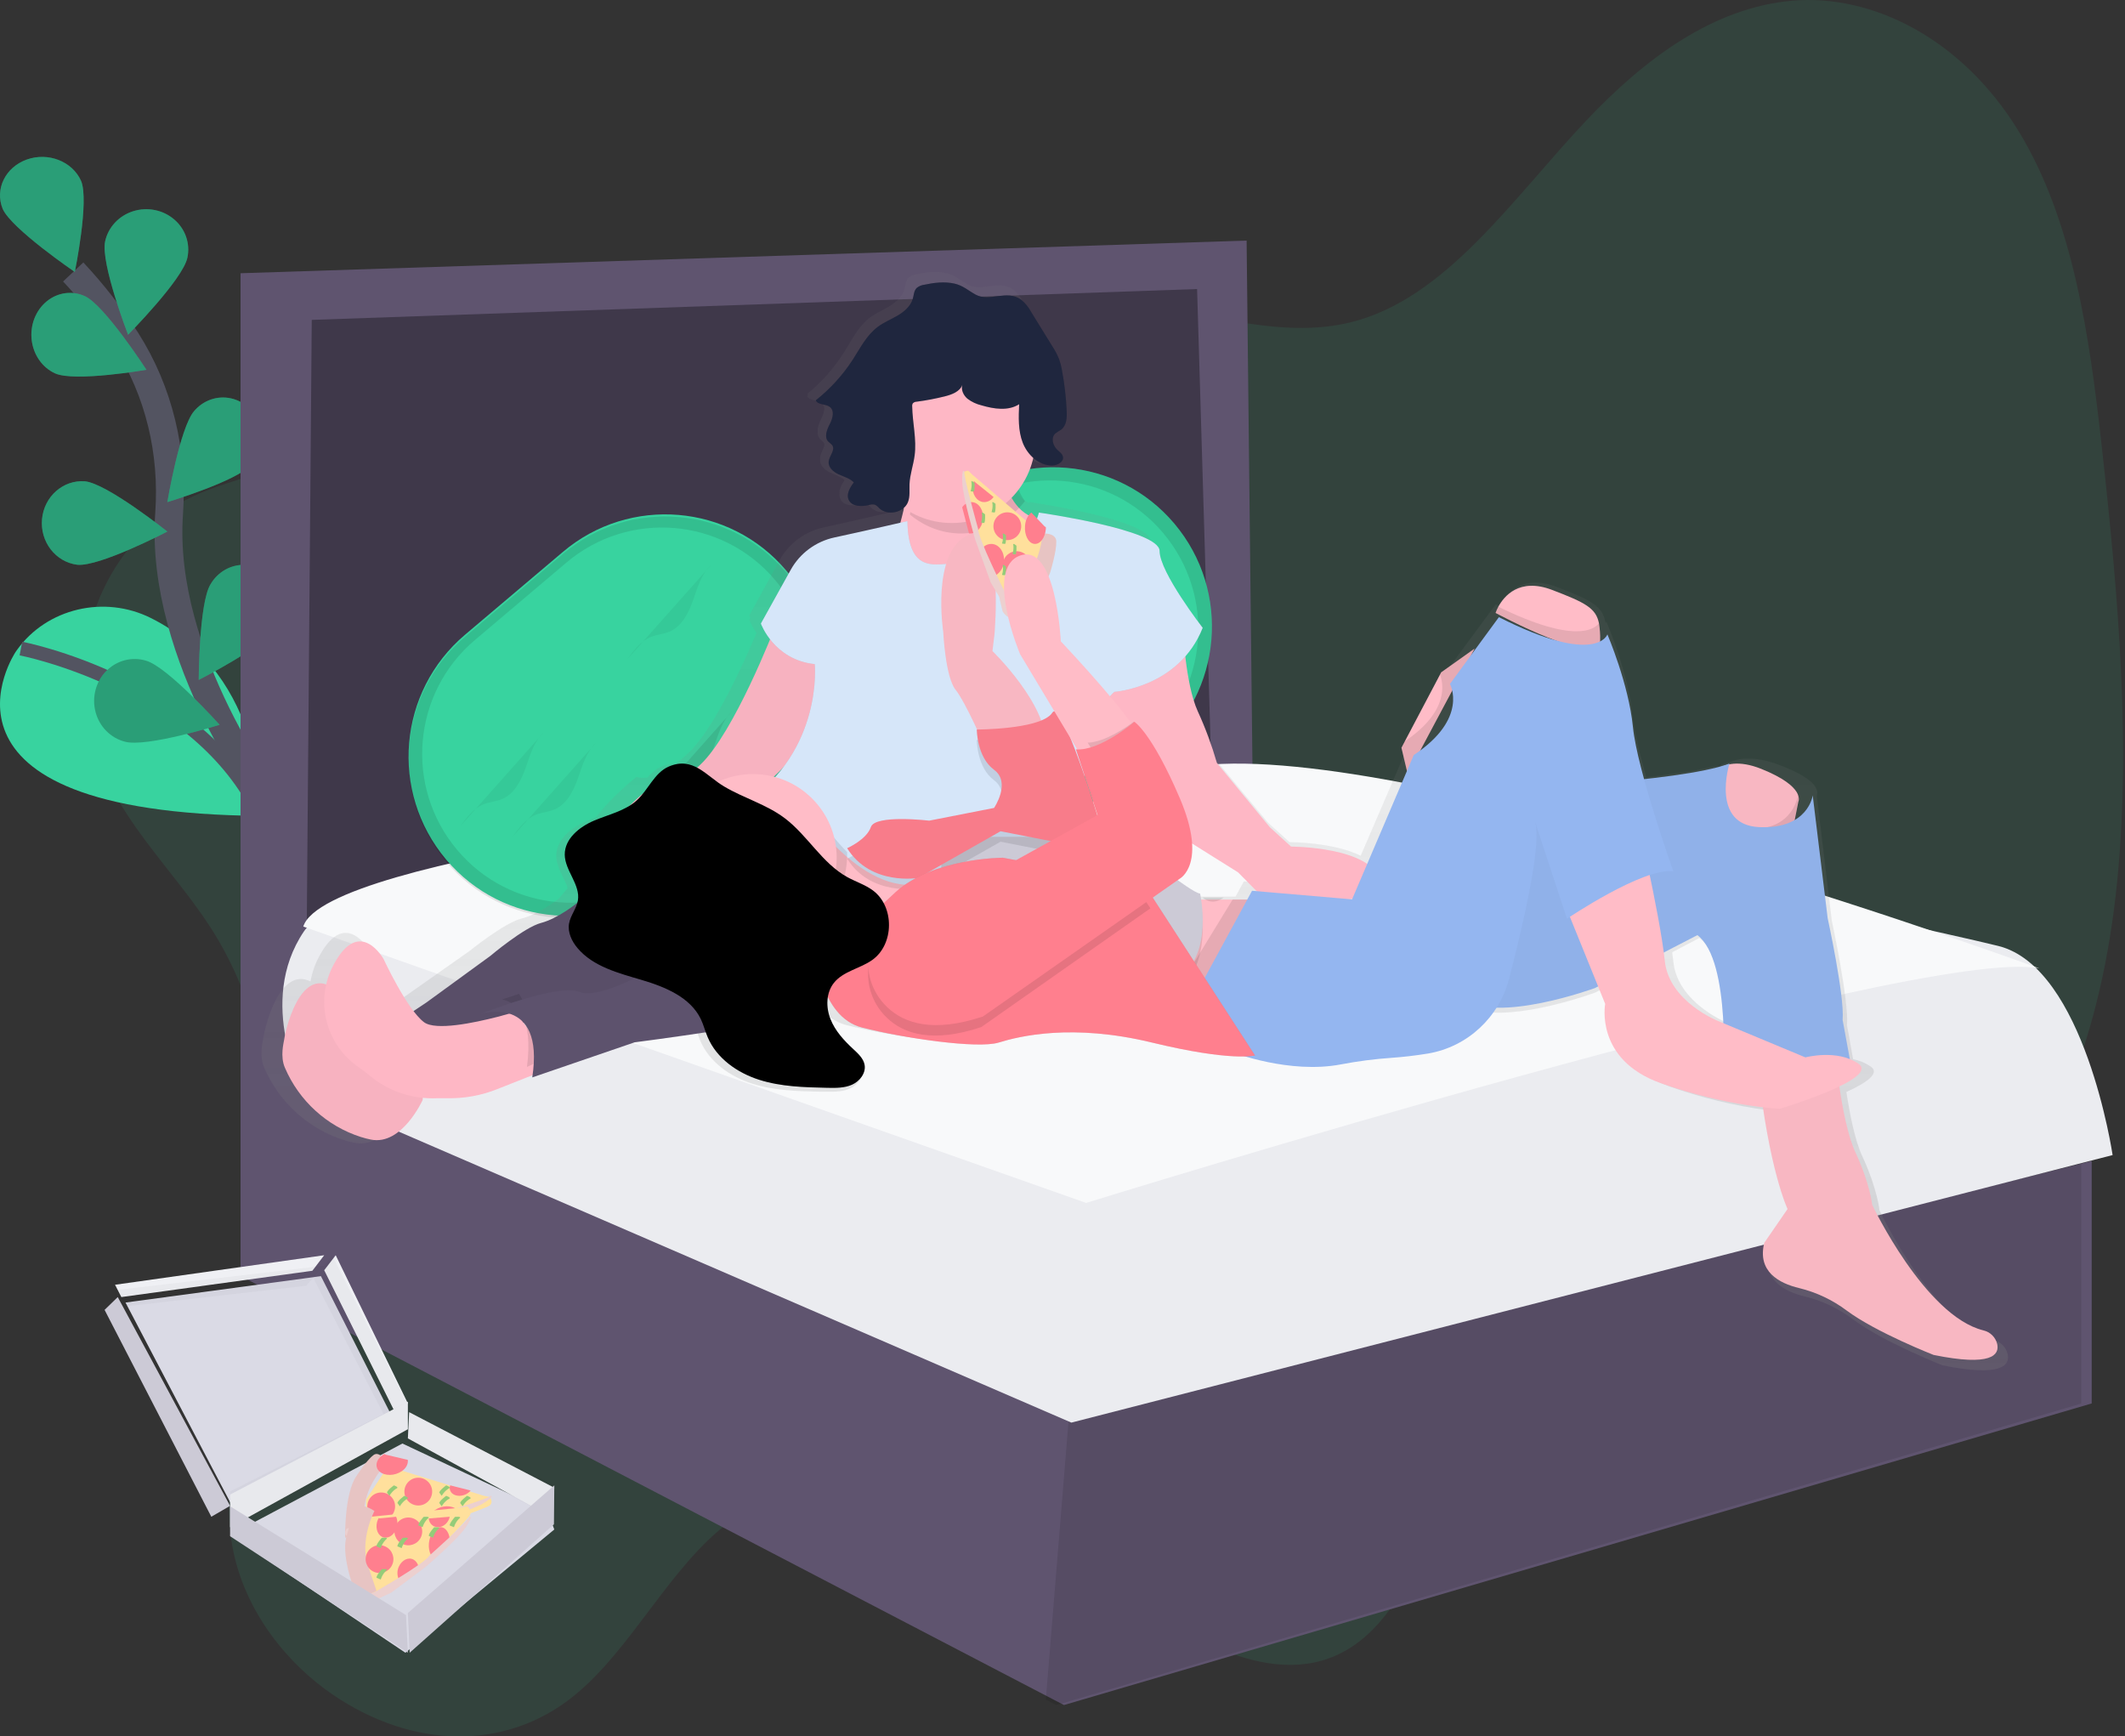 <?xml version="1.0" encoding="UTF-8"?>
<svg width="153px" height="125px" viewBox="0 0 153 125" version="1.1" xmlns="http://www.w3.org/2000/svg" xmlns:xlink="http://www.w3.org/1999/xlink">
    <rect x="0" y="0" width="153" height="125" fill="#333333" stroke="none"/>
    <!-- Generator: Sketch 60.1 (88133) - https://sketch.com -->
    <title>illu/2pieces</title>
    <desc>Created with Sketch.</desc>
    <defs>
        <linearGradient x1="50.002%" y1="99.999%" x2="50.002%" y2="-0.003%" id="linearGradient-1">
            <stop stop-color="#808080" stop-opacity="0.25" offset="0%"></stop>
            <stop stop-color="#808080" stop-opacity="0.12" offset="54%"></stop>
            <stop stop-color="#808080" stop-opacity="0.1" offset="100%"></stop>
        </linearGradient>
    </defs>
    <g id="Formulaire-sign-up" stroke="none" stroke-width="1" fill="none" fill-rule="evenodd">
        <g id="Formulaire_achat_logement2" transform="translate(-623, -444)">
            <g id="illu/2pieces" transform="translate(623, 444)">
                <path d="M15.718,67.677 C21.354,77.334 20.292,90.3 17.811,100.485 C16.98,103.893 16.024,107.492 16.735,111.344 C17.6,116.055 20.758,119.815 23.956,121.99 C29.784,125.961 36.441,126.006 41.287,122.107 C45.476,118.737 48.233,112.758 52.503,109.577 C59.66,104.242 69.459,107.8 77.978,113.124 C84.006,116.892 90.637,121.642 96.207,119.167 C100.126,117.425 102.57,112.313 103.713,106.715 C104.265,104.012 104.598,101.055 105.864,99.014 C106.616,97.8 107.65,97.001 108.719,96.352 C118.491,90.421 131.707,95.87 141.138,89.113 C147.503,84.552 151.124,74.916 152.318,64.55 C153.512,54.184 152.539,43.042 151.318,32.064 C150.45,24.262 149.274,15.903 145.366,9.485 C141.231,2.694 134.711,-0.445 129.041,0.051 C123.372,0.547 118.443,4.199 114.203,8.687 C108.897,14.298 104.113,21.51 97.25,23.201 C92.576,24.353 87.47,22.779 82.5,21.841 C74.203,20.272 66.019,20.481 57.893,20.812 C50.114,21.129 42.287,21.57 35.037,24.267 C29.907,26.175 25.972,30.302 21.182,32.934 C18.061,34.65 14.541,34.796 11.633,37.113 C8.05,39.967 4.949,45.315 6.381,52.199 C7.744,58.74 12.722,62.551 15.718,67.677 Z" id="Path" fill="#38D39F" fill-rule="nonzero" opacity="0.1"></path>
                <path d="M1.116,46.943 C1.116,46.943 -6.655,58.533 18.823,58.735 C18.823,58.735 19.197,48.648 10.868,44.493 C7.516,42.813 3.378,43.792 1.235,46.771 L1.116,46.943 Z" id="Path" fill="#38D39F" fill-rule="nonzero"></path>
                <path d="M1.506,46.687 C1.506,46.687 14.312,49.154 18.825,58.735" id="Path" stroke="#535461"></path>
                <path d="M19.578,57.982 C19.578,57.982 11.434,47.388 12.178,36.945 C12.483,32.562 11.46,28.184 9.098,24.487 C7.974,22.737 6.693,21.094 5.271,19.578" id="Path" stroke="#535461" stroke-width="2"></path>
                <path d="M5.836,13.018 C6.444,14.442 5.386,19.578 5.386,19.578 C5.386,19.578 0.8,16.451 0.192,15.032 C-0.387,13.614 0.387,12.036 1.929,11.485 C3.471,10.935 5.21,11.618 5.836,13.018 L5.836,13.018 Z" id="Path" fill="#38D39F" fill-rule="nonzero"></path>
                <path d="M13.492,18.553 C13.157,20.125 9.221,24.096 9.221,24.096 C9.221,24.096 7.233,18.956 7.568,17.378 C7.787,16.362 8.553,15.534 9.579,15.208 C10.604,14.881 11.733,15.105 12.54,15.795 C13.348,16.485 13.71,17.536 13.492,18.553 L13.492,18.553 Z" id="Path" fill="#38D39F" fill-rule="nonzero"></path>
                <path d="M18.091,33.451 C17.069,34.636 12.048,36.145 12.048,36.145 C12.048,36.145 12.951,30.785 13.971,29.6 C14.628,28.818 15.639,28.464 16.616,28.674 C17.594,28.884 18.387,29.626 18.692,30.615 C18.998,31.604 18.768,32.688 18.091,33.451 Z" id="Path" fill="#38D39F" fill-rule="nonzero"></path>
                <path d="M19.871,45.18 C19.05,46.544 14.307,48.946 14.307,48.946 C14.307,48.946 14.327,43.44 15.148,42.077 C15.669,41.171 16.617,40.631 17.628,40.664 C18.638,40.697 19.552,41.298 20.018,42.236 C20.483,43.174 20.427,44.301 19.871,45.183 L19.871,45.18 Z" id="Path" fill="#38D39F" fill-rule="nonzero"></path>
                <path d="M3.959,26.875 C5.37,27.522 10.542,26.619 10.542,26.619 C10.542,26.619 7.529,21.967 6.112,21.32 C5.198,20.903 4.148,21.046 3.358,21.697 C2.567,22.347 2.157,23.406 2.281,24.474 C2.405,25.542 3.044,26.457 3.959,26.875 L3.959,26.875 Z" id="Path" fill="#38D39F" fill-rule="nonzero"></path>
                <path d="M5.56,40.655 C7.154,40.818 12.048,38.266 12.048,38.266 C12.048,38.266 7.71,34.803 6.109,34.646 C4.542,34.534 3.174,35.743 3.025,37.372 C2.876,39.001 4.001,40.457 5.56,40.655 L5.56,40.655 Z" id="Path" fill="#38D39F" fill-rule="nonzero"></path>
                <path d="M8.986,53.39 C10.541,53.827 15.813,52.176 15.813,52.176 C15.813,52.176 12.067,47.996 10.511,47.56 C9.498,47.255 8.404,47.54 7.651,48.305 C6.897,49.071 6.602,50.198 6.879,51.253 C7.156,52.307 7.962,53.125 8.986,53.39 L8.986,53.39 Z" id="Path" fill="#38D39F" fill-rule="nonzero"></path>
                <path d="M5.836,13.018 C6.444,14.442 5.386,19.578 5.386,19.578 C5.386,19.578 0.8,16.451 0.192,15.032 C-0.387,13.614 0.387,12.036 1.929,11.485 C3.471,10.935 5.21,11.618 5.836,13.018 L5.836,13.018 Z" id="Path" fill="#000000" fill-rule="nonzero" opacity="0.25"></path>
                <path d="M13.492,18.553 C13.157,20.125 9.221,24.096 9.221,24.096 C9.221,24.096 7.233,18.956 7.568,17.378 C7.787,16.362 8.553,15.534 9.579,15.208 C10.604,14.881 11.733,15.105 12.54,15.795 C13.348,16.485 13.71,17.536 13.492,18.553 L13.492,18.553 Z" id="Path" fill="#000000" fill-rule="nonzero" opacity="0.25"></path>
                <path d="M18.091,33.451 C17.069,34.636 12.048,36.145 12.048,36.145 C12.048,36.145 12.951,30.785 13.971,29.6 C14.628,28.818 15.639,28.464 16.616,28.674 C17.594,28.884 18.387,29.626 18.692,30.615 C18.998,31.604 18.768,32.688 18.091,33.451 Z" id="Path" fill="#000000" fill-rule="nonzero" opacity="0.25"></path>
                <path d="M19.871,45.18 C19.05,46.544 14.307,48.946 14.307,48.946 C14.307,48.946 14.327,43.44 15.148,42.077 C15.669,41.171 16.617,40.631 17.628,40.664 C18.638,40.697 19.552,41.298 20.018,42.236 C20.483,43.174 20.427,44.301 19.871,45.183 L19.871,45.18 Z" id="Path" fill="#000000" fill-rule="nonzero" opacity="0.25"></path>
                <path d="M3.959,26.875 C5.37,27.522 10.542,26.619 10.542,26.619 C10.542,26.619 7.529,21.967 6.112,21.32 C5.198,20.903 4.148,21.046 3.358,21.697 C2.567,22.347 2.157,23.406 2.281,24.474 C2.405,25.542 3.044,26.457 3.959,26.875 L3.959,26.875 Z" id="Path" fill="#000000" fill-rule="nonzero" opacity="0.25"></path>
                <path d="M5.56,40.655 C7.154,40.818 12.048,38.266 12.048,38.266 C12.048,38.266 7.71,34.803 6.109,34.646 C4.542,34.534 3.174,35.743 3.025,37.372 C2.876,39.001 4.001,40.457 5.56,40.655 L5.56,40.655 Z" id="Path" fill="#000000" fill-rule="nonzero" opacity="0.25"></path>
                <path d="M8.986,53.39 C10.541,53.827 15.813,52.176 15.813,52.176 C15.813,52.176 12.067,47.996 10.511,47.56 C9.498,47.255 8.404,47.54 7.651,48.305 C6.897,49.071 6.602,50.198 6.879,51.253 C7.156,52.307 7.962,53.125 8.986,53.39 L8.986,53.39 Z" id="Path" fill="#000000" fill-rule="nonzero" opacity="0.25"></path>
                <polygon id="Path" fill="#5F546F" fill-rule="nonzero" points="18.072 21.675 18.072 74.548 88.102 60.883 86.764 20.331"></polygon>
                <polygon id="Path" fill="#000000" fill-rule="nonzero" opacity="0.333" points="18.072 21.675 18.072 74.548 88.102 60.883 86.764 20.331"></polygon>
                <polygon id="Path" fill="#5F546F" fill-rule="nonzero" points="150.602 83.572 150.602 101.031 76.607 122.741 75.851 122.348 17.319 91.854 17.319 19.67 89.756 17.319 90.202 57.384 87.305 58.28 86.191 20.807 22.446 23.028 22 77.305 77.498 101.702 77.54 101.692"></polygon>
                <polygon id="Path" fill="#000000" fill-rule="nonzero" opacity="0.1" points="149.849 83.584 149.849 101.038 76.055 122.741 75.301 122.349 76.985 101.699"></polygon>
                <path d="M61.12,58.353 C61.12,58.353 25.361,61.903 21.884,67.047 C18.407,72.19 21.856,78.5 21.856,78.5 L77.138,102.41 L152.108,83.151 C152.108,83.151 150.112,69.647 143.878,68.097 C137.643,66.547 88.038,55.918 88.038,55.918 C88.038,55.918 68.016,54.7 61.12,58.353 Z" id="Path" fill="#EBECF0" fill-rule="nonzero"></path>
                <path d="M21.837,66.701 L78.201,86.596 C78.201,86.596 138.321,67.952 146.837,69.714 C146.837,69.714 104.776,54.322 87.984,54.991 C74.597,55.525 60.58,57.773 60.58,57.773 C60.58,57.773 23.392,61.587 21.837,66.701 Z" id="Path" fill="#F8F9FA" fill-rule="nonzero"></path>
                <path d="M39.78,40.038 L49.008,40.019 C55.307,40.006 60.424,45.102 60.437,51.401 C60.437,51.416 60.437,51.432 60.437,51.447 C60.424,57.779 55.294,62.909 48.962,62.922 L39.733,62.941 C33.435,62.954 28.318,57.858 28.305,51.559 C28.305,51.544 28.305,51.528 28.305,51.513 C28.318,45.181 33.448,40.051 39.78,40.038 Z" id="Rectangle" fill="#38D39F" fill-rule="nonzero" transform="translate(44.371, 51.48) rotate(-40.12) translate(-44.371, -51.48) "></path>
                <path d="M39.779,40.191 L49.007,40.172 C55.306,40.159 60.423,45.255 60.436,51.554 C60.436,51.569 60.436,51.585 60.436,51.6 C60.423,57.933 55.293,63.062 48.961,63.075 L39.732,63.094 C33.434,63.107 28.317,58.011 28.304,51.713 C28.304,51.697 28.304,51.682 28.304,51.666 C28.317,45.334 33.447,40.204 39.779,40.191 Z" id="Rectangle" fill="#000000" fill-rule="nonzero" opacity="0.1" transform="translate(44.37, 51.633) rotate(-40.12) translate(-44.37, -51.633) "></path>
                <path d="M40.08,40.788 L48.705,40.77 C54.59,40.758 59.371,45.52 59.383,51.405 C59.383,51.42 59.383,51.434 59.383,51.449 C59.371,57.365 54.578,62.159 48.661,62.171 L40.036,62.188 C34.15,62.2 29.37,57.439 29.358,51.553 C29.358,51.539 29.358,51.524 29.358,51.51 C29.37,45.593 34.163,40.8 40.08,40.788 Z" id="Rectangle" fill="#38D39F" fill-rule="nonzero" transform="translate(44.37, 51.479) rotate(-40.12) translate(-44.37, -51.479) "></path>
                <path d="M33.133,59.488 C33.6,58.85 34.113,58.172 34.84,57.889 C35.266,57.725 35.742,57.695 36.163,57.516 C37.049,57.138 37.526,56.178 37.85,55.265 C38.173,54.352 38.448,53.365 39.157,52.711" id="Path" fill="#000000" fill-rule="nonzero" opacity="0.05"></path>
                <path d="M36.898,60.241 C37.365,59.603 37.878,58.925 38.605,58.642 C39.031,58.478 39.507,58.448 39.928,58.269 C40.814,57.891 41.291,56.931 41.615,56.018 C41.938,55.105 42.213,54.118 42.922,53.464" id="Path" fill="#000000" fill-rule="nonzero" opacity="0.05"></path>
                <path d="M45.181,47.44 C45.648,46.802 46.161,46.124 46.888,45.841 C47.315,45.677 47.79,45.647 48.212,45.468 C49.097,45.09 49.574,44.129 49.898,43.217 C50.221,42.304 50.496,41.317 51.205,40.663" id="Path" fill="#000000" fill-rule="nonzero" opacity="0.05"></path>
                <path d="M46.687,57.982 C47.154,57.344 47.667,56.666 48.394,56.383 C48.821,56.219 49.296,56.189 49.718,56.01 C50.603,55.632 51.08,54.671 51.404,53.759 C51.727,52.846 52.002,51.859 52.711,51.205" id="Path" fill="#000000" fill-rule="nonzero" opacity="0.1"></path>
                <path d="M67.714,36.647 L76.942,36.628 C83.241,36.615 88.358,41.711 88.37,48.01 C88.37,48.025 88.37,48.041 88.37,48.056 C88.358,54.388 83.228,59.518 76.895,59.531 L67.667,59.55 C61.368,59.563 56.252,54.467 56.239,48.168 C56.239,48.153 56.239,48.137 56.239,48.122 C56.252,41.79 61.382,36.66 67.714,36.647 Z" id="Rectangle" fill="#38D39F" fill-rule="nonzero" transform="translate(72.305, 48.089) rotate(-40.12) translate(-72.305, -48.089) "></path>
                <path d="M67.714,36.647 L76.942,36.628 C83.241,36.615 88.358,41.711 88.37,48.01 C88.37,48.025 88.37,48.041 88.37,48.056 C88.358,54.388 83.228,59.518 76.895,59.531 L67.667,59.55 C61.368,59.563 56.252,54.467 56.239,48.168 C56.239,48.153 56.239,48.137 56.239,48.122 C56.252,41.79 61.382,36.66 67.714,36.647 Z" id="Rectangle" fill="#000000" fill-rule="nonzero" opacity="0.1" transform="translate(72.305, 48.089) rotate(-40.12) translate(-72.305, -48.089) "></path>
                <path d="M68.013,37.397 L76.639,37.38 C82.524,37.368 87.305,42.129 87.317,48.014 C87.317,48.029 87.317,48.043 87.317,48.058 C87.305,53.974 82.511,58.768 76.595,58.78 L67.97,58.797 C62.084,58.809 57.303,54.048 57.291,48.163 C57.291,48.148 57.291,48.134 57.291,48.119 C57.303,42.203 62.097,37.409 68.013,37.397 Z" id="Rectangle" fill="#38D39F" fill-rule="nonzero" transform="translate(72.304, 48.088) rotate(-40.12) translate(-72.304, -48.088) "></path>
                <path d="M60.994,54.97 C61.461,54.332 61.974,53.654 62.701,53.371 C63.128,53.207 63.603,53.177 64.025,52.998 C64.91,52.62 65.387,51.659 65.711,50.747 C66.034,49.834 66.309,48.847 67.018,48.193" id="Path" fill="#000000" fill-rule="nonzero" opacity="0.05"></path>
                <path d="M64.759,56.476 C65.226,55.838 65.739,55.16 66.466,54.877 C66.893,54.713 67.368,54.683 67.79,54.504 C68.675,54.126 69.153,53.165 69.476,52.253 C69.8,51.34 70.074,50.353 70.783,49.699" id="Path" fill="#000000" fill-rule="nonzero" opacity="0.05"></path>
                <path d="M73.795,44.428 C74.262,43.79 74.776,43.112 75.503,42.829 C75.929,42.665 76.404,42.635 76.826,42.456 C77.712,42.078 78.189,41.117 78.512,40.205 C78.836,39.292 79.11,38.305 79.819,37.651" id="Path" fill="#000000" fill-rule="nonzero" opacity="0.05"></path>
                <path d="M74.548,54.97 C75.015,54.332 75.529,53.654 76.256,53.371 C76.682,53.207 77.157,53.177 77.579,52.998 C78.465,52.62 78.942,51.659 79.265,50.747 C79.589,49.834 79.863,48.847 80.572,48.193" id="Path" fill="#000000" fill-rule="nonzero" opacity="0.1"></path>
                <path d="M144.552,97.471 C144.429,96.965 144.032,96.572 143.527,96.455 C139.211,95.377 135.326,87.139 135.326,87.139 C135.326,87.139 135.173,85.57 134.077,83.216 C133.566,82.117 133.194,80.268 132.939,78.607 C134.334,77.975 135.394,77.27 134.702,76.783 C134.316,76.52 133.882,76.337 133.425,76.245 L132.983,73.803 C133.137,72.076 131.889,66.271 131.889,66.271 L130.808,57.267 C130.808,57.267 130.932,57.056 130.739,56.707 L130.739,56.695 L130.71,56.646 L130.696,56.626 L130.664,56.578 L130.645,56.553 L130.587,56.481 L130.549,56.436 L130.516,56.402 L130.47,56.354 L130.435,56.32 L130.38,56.27 L130.343,56.237 L130.271,56.177 L130.239,56.151 C130.163,56.091 130.085,56.029 129.984,55.968 L129.958,55.951 L129.835,55.872 L129.795,55.847 L129.668,55.772 L129.625,55.747 L129.472,55.664 L129.439,55.647 C129.307,55.578 129.164,55.508 129.008,55.437 L128.97,55.42 L128.77,55.333 L128.701,55.303 L128.511,55.225 L128.431,55.192 L128.221,55.112 L128.146,55.083 L127.839,54.973 C127.736,54.938 127.637,54.906 127.532,54.875 L127.423,54.844 L127.241,54.793 L127.123,54.764 L126.958,54.727 L126.846,54.704 L126.678,54.674 L126.587,54.659 C126.504,54.647 126.423,54.636 126.343,54.628 L126.294,54.628 L126.104,54.614 L126.029,54.614 L125.8,54.614 L125.647,54.614 L125.587,54.614 L125.407,54.633 L125.393,54.633 C125.326,54.642 125.261,54.653 125.197,54.665 L125.18,54.665 L125.027,54.702 L124.981,54.714 L124.86,54.751 L124.807,54.768 L124.703,54.807 L124.649,54.829 L124.633,54.829 L124.596,54.845 C123.278,55.308 120.989,55.672 118.537,55.946 C118.057,54.278 117.649,52.623 117.537,51.506 C117.23,48.368 115.662,44.758 115.662,44.758 C115.646,44.8 115.624,44.839 115.599,44.875 C115.599,44.834 115.585,44.792 115.577,44.752 C115.356,43.621 114.588,43.211 112.069,42.248 C109.614,41.307 108.471,42.742 108.052,43.522 C108.027,43.567 108.007,43.608 107.987,43.649 L107.696,43.504 L104.103,48.368 L104.006,48.547 L101.551,53.374 L101.468,53.537 L101.435,53.56 L97.969,61.605 C96.019,60.622 92.844,60.622 92.844,60.622 L91.283,59.21 L87.375,54.502 C86.998,53.213 86.527,51.954 85.963,50.735 C85.459,49.636 85.181,47.945 85.031,46.62 C85.416,46.099 85.729,45.529 85.963,44.925 L85.877,44.812 C85.907,44.746 85.936,44.68 85.963,44.612 C85.963,44.612 82.84,40.532 82.84,38.963 C82.84,37.394 74.094,36.138 74.094,36.138 C74.094,36.138 74.087,36.169 74.071,36.22 C73.718,36.014 73.406,35.743 73.151,35.421 C73.108,35.368 73.065,35.309 73.024,35.249 C73.593,34.639 74.035,33.921 74.325,33.137 C74.596,33.285 74.899,33.362 75.207,33.362 C75.595,33.362 76.064,33.093 75.989,32.71 L75.989,32.71 C75.999,32.66 75.999,32.607 75.989,32.556 C75.946,32.336 75.739,32.196 75.578,32.04 C75.397,31.861 75.282,31.626 75.253,31.373 C75.264,31.231 75.324,31.097 75.423,30.995 C75.563,30.886 75.71,30.787 75.862,30.696 C76.221,30.414 76.276,29.909 76.265,29.442 C76.265,29.343 76.265,29.246 76.265,29.15 C76.219,28.12 76.102,27.094 75.916,26.08 C75.873,25.819 75.809,25.561 75.725,25.309 C75.588,24.961 75.417,24.627 75.214,24.312 L73.692,21.774 C73.517,21.437 73.281,21.135 72.996,20.885 C71.933,20.063 70.695,21.063 69.679,20.485 C69.148,20.186 68.768,19.807 68.145,19.664 C67.422,19.499 66.663,19.596 65.949,19.753 C65.751,19.779 65.564,19.862 65.412,19.992 C65.211,20.2 65.208,20.522 65.131,20.801 C64.978,21.341 64.533,21.743 64.057,22.034 C63.582,22.326 63.059,22.538 62.615,22.877 C61.805,23.494 61.343,24.453 60.802,25.317 C60.079,26.469 59.174,27.496 58.123,28.356 C58.139,28.393 58.162,28.427 58.189,28.457 L58.123,28.514 C58.276,28.867 58.829,28.763 59.136,28.999 C59.267,29.103 59.346,29.259 59.353,29.426 C59.326,29.672 59.252,29.911 59.137,30.13 C58.993,30.419 58.849,30.769 58.876,31.071 C58.849,31.259 58.905,31.451 59.03,31.595 C59.129,31.674 59.222,31.761 59.307,31.855 C59.339,31.901 59.36,31.954 59.37,32.009 C59.326,32.296 59.077,32.61 59.051,32.925 C59.047,32.969 59.047,33.013 59.051,33.057 C59.051,33.065 59.051,33.073 59.051,33.082 C59.016,33.503 59.395,33.842 59.775,34.022 C60.128,34.19 60.524,34.299 60.809,34.56 C60.604,34.86 60.414,35.213 60.447,35.545 C60.432,35.682 60.456,35.82 60.516,35.944 C60.759,36.433 61.449,36.436 61.977,36.306 C62.114,36.257 62.262,36.249 62.403,36.283 C62.527,36.347 62.635,36.436 62.721,36.545 C63.295,37.111 64.4,36.899 64.755,36.186 L64.728,36.301 C64.68,36.496 64.627,36.695 64.574,36.898 C64.574,36.855 64.574,36.813 64.574,36.768 C64.574,36.768 61.616,37.464 59.287,37.971 C57.937,38.266 56.781,39.134 56.116,40.35 L53.953,44.3 C53.953,44.3 53.976,44.367 54.026,44.479 L53.953,44.615 C54.085,44.951 54.258,45.27 54.467,45.564 C53.48,47.901 51.398,52.466 49.579,54.186 C49.283,54.466 48.972,54.73 48.647,54.975 C48.283,54.966 47.921,55.04 47.59,55.194 C47.216,55.373 46.888,55.636 46.633,55.964 C46.099,56.052 45.831,55.92 45.831,55.92 C45.831,55.92 44.04,57.335 42.886,58.863 C42.648,58.95 42.412,59.038 42.181,59.135 C41.117,59.585 40.042,60.456 40.053,61.615 C40.053,62.428 40.608,63.156 40.878,63.926 L40.207,64.712 C40.207,64.712 38.802,65.811 37.552,66.124 C36.301,66.437 33.799,68.465 33.799,68.465 L29.113,71.76 L28.619,72.079 C27.599,70.623 26.614,68.465 26.614,68.465 C26.614,68.465 24.896,65.327 23.021,68.774 L22.964,68.877 C22.669,69.432 22.465,70.031 22.358,70.651 C20.159,69.572 19.093,73.789 18.958,74.737 C18.927,74.951 18.641,75.986 19.02,76.851 C20.089,79.344 22.183,81.249 24.759,82.071 C25.011,82.15 25.267,82.215 25.526,82.267 C27.869,82.737 29.431,79.286 29.431,79.286 L29.48,78.79 C29.837,78.827 30.196,78.837 30.554,78.821 C30.783,78.81 31.014,78.808 31.271,78.821 C32.526,78.845 33.773,78.613 34.936,78.138 L36.93,77.335 L37.263,77.201 C37.254,77.267 37.245,77.333 37.234,77.401 L44.734,74.901 C44.734,74.901 47.296,74.579 50.143,74.159 C50.232,74.411 50.315,74.667 50.419,74.915 C51.071,76.457 52.567,77.5 54.149,78.005 C55.731,78.511 57.423,78.553 59.085,78.59 C59.257,78.59 59.429,78.59 59.602,78.59 C60.147,78.597 60.702,78.58 61.196,78.358 C61.753,78.109 62.21,77.523 62.106,76.919 C62.024,76.447 61.646,76.097 61.293,75.774 C60.616,75.145 59.97,74.445 59.63,73.585 C59.55,73.383 59.491,73.174 59.453,72.959 C59.88,73.367 60.405,73.658 60.977,73.803 C64.1,74.587 69.568,75.372 71.129,74.901 C72.689,74.431 76.595,73.49 82.531,74.901 C88.467,76.313 90.184,75.843 90.184,75.843 L90.158,75.805 C91.714,76.17 93.955,76.498 96.076,76.094 C97.316,75.86 98.569,75.699 99.828,75.613 C100.625,75.558 101.554,75.459 102.499,75.305 C104.191,75.014 105.73,74.143 106.854,72.839 C109.968,73.263 114.861,71.452 114.861,71.452 L115.577,71.078 L116.111,72.394 C116.111,72.394 115.33,76.473 120.172,78.2 C122.469,79.017 124.844,79.594 127.259,79.92 C128.046,85.271 129.076,87.456 129.076,87.456 L127.357,89.967 C126.828,92.091 128.431,92.968 129.941,93.327 C131.207,93.638 132.396,94.204 133.438,94.991 C135.616,96.617 139.852,98.282 139.852,98.282 C144.153,99.16 144.725,98.266 144.552,97.471 Z M88.937,62.504 L89.903,63.475 L89.561,63.446 L88.96,64.544 L85.963,64.544 C85.656,64.544 84.245,63.446 84.245,63.446 L83.846,63.486 L84.558,62.975 C84.558,62.975 85.587,62.416 85.446,60.337 L88.937,62.504 Z M78.241,58.486 C77.981,57.646 77.688,56.733 77.388,55.852 C77.425,55.502 77.468,55.154 77.519,54.812 L78.628,58.267 L78.241,58.486 Z M56.352,53.666 C56.007,54.281 55.604,54.862 55.15,55.4 C55.01,55.357 54.869,55.322 54.726,55.288 L54.726,55.288 C54.726,55.288 55.458,54.644 56.352,53.666 Z M120.484,69.25 C120.461,69.032 120.432,68.797 120.398,68.549 L122.357,67.524 C123.609,68.467 124.077,71.141 124.232,73.576 C123.552,73.266 120.762,71.859 120.484,69.25 Z" id="Shape" fill="url(#linearGradient-1)" fill-rule="nonzero"></path>
                <path d="M122.741,56.478 C122.741,56.478 123.582,54.058 126.808,55.349 C130.033,56.639 129.482,57.707 129.482,57.707 L129.052,59.865 L127.369,60.994 L124.564,60.671 L122.741,56.478 Z" id="Path" fill="#FFBCC7" fill-rule="nonzero"></path>
                <path d="M129.508,57.62 C129.504,57.65 129.495,57.679 129.483,57.707 L129.052,59.865 L127.369,60.994 L124.564,60.671 L122.741,56.478 C122.984,55.902 123.406,55.452 123.923,55.217 C124.55,54.915 125.476,54.817 126.808,55.349 C129.491,56.421 129.562,57.341 129.508,57.62 Z" id="Path" fill="#000000" fill-rule="nonzero" opacity="0.03"></path>
                <path d="M132.056,75.017 C132.056,75.017 132.514,80.647 133.58,82.93 C134.647,85.212 134.799,86.734 134.799,86.734 C134.799,86.734 138.588,94.721 142.8,95.77 C143.293,95.882 143.679,96.263 143.799,96.754 C143.968,97.526 143.409,98.393 139.219,97.538 C139.219,97.538 135.086,95.923 132.96,94.342 C131.944,93.579 130.783,93.03 129.548,92.728 C128.082,92.379 126.513,91.529 127.028,89.468 L128.704,87.034 C128.704,87.034 127.332,84.143 126.57,76.839 C125.809,69.535 132.056,75.017 132.056,75.017 Z" id="Path" fill="#FFBCC7" fill-rule="nonzero"></path>
                <path d="M115.209,46.08 C115.209,48.189 107.681,44.122 107.681,44.122 C107.733,43.973 107.797,43.827 107.873,43.688 C108.278,42.935 109.379,41.563 111.746,42.465 C114.173,43.39 114.908,43.783 115.127,44.875 C115.192,45.274 115.219,45.677 115.209,46.08 Z" id="Path" fill="#FFBCC7" fill-rule="nonzero"></path>
                <polygon id="Path" fill="#FFBCC7" fill-rule="nonzero" points="106.175 46.687 101.354 55.723 100.904 53.83 101.153 53.356 103.679 48.564 103.764 48.4"></polygon>
                <polygon id="Path" fill="#FFBCC7" fill-rule="nonzero" points="90.361 64.759 88.004 69.916 86.384 71.536 85.623 70.736 85.32 70.416 83.584 68.59 85.205 64.759"></polygon>
                <path d="M76.807,40.489 C76.807,40.489 66.469,45.328 66.165,45.177 C65.861,45.026 61.908,44.119 63.732,40.489 C64.26,39.428 64.668,38.312 64.948,37.162 C65.258,35.977 65.411,34.757 65.404,33.532 C65.404,33.532 71.79,30.659 72.246,33.986 C72.398,35.063 72.748,35.801 73.158,36.319 C73.639,36.946 74.35,37.358 75.135,37.464 L76.807,40.489 Z" id="Path" fill="#FEB7C5" fill-rule="nonzero"></path>
                <path d="M30.873,74.701 L30.427,79.192 C30.427,79.192 28.939,82.485 26.707,82.036 C26.463,81.986 26.221,81.924 25.983,81.849 C23.529,81.064 21.535,79.247 20.516,76.869 C20.155,76.044 20.43,75.056 20.458,74.851 C20.607,73.803 21.946,68.563 24.773,71.856 C27.6,75.15 29.237,76.797 29.237,76.797 L30.873,74.701 Z" id="Path" fill="#FEB7C5" fill-rule="nonzero"></path>
                <path d="M56.281,56.476 L43.36,62.804 L41.536,65.018 C41.536,65.018 40.168,66.126 38.952,66.442 C37.735,66.759 35.303,68.815 35.303,68.815 L30.743,72.137 L28.614,73.561 L30.743,75.301 L37.279,73.719 L45.184,71.979 L49.289,69.923 L60.994,59.323 L56.281,56.476 Z" id="Path" fill="#5D526D" fill-rule="nonzero"></path>
                <path d="M30.873,74.701 L30.427,79.192 C30.427,79.192 28.939,82.485 26.707,82.036 C26.463,81.986 26.221,81.924 25.983,81.849 C23.529,81.064 21.535,79.247 20.516,76.869 C20.155,76.044 20.43,75.056 20.458,74.851 C20.607,73.803 21.946,68.563 24.773,71.856 C27.6,75.15 29.237,76.797 29.237,76.797 L30.873,74.701 Z" id="Path" fill="#000000" fill-rule="nonzero" opacity="0.03"></path>
                <path d="M56.281,56.476 L43.36,62.804 L41.536,65.018 C41.536,65.018 40.168,66.126 38.952,66.442 C37.735,66.759 35.303,68.815 35.303,68.815 L30.743,72.137 L28.614,73.561 L30.743,75.301 L37.279,73.719 L45.184,71.979 L49.289,69.923 L60.994,59.323 L56.281,56.476 Z" id="Path" fill="#000000" fill-rule="nonzero" opacity="0.05"></path>
                <path d="M39.91,76.78 L37.767,77.626 L35.802,78.404 C34.656,78.862 33.427,79.084 32.191,79.058 C31.946,79.058 31.71,79.058 31.486,79.058 C29.704,79.144 27.956,78.556 26.597,77.414 C26.341,77.197 26.07,76.993 25.795,76.806 C23.41,75.142 22.652,71.985 24.024,69.439 L24.08,69.339 C25.924,65.998 27.615,69.035 27.615,69.035 C27.615,69.035 29.305,72.679 30.535,73.59 C31.372,74.211 34.134,73.634 35.811,73.203 C36.596,73.001 37.143,72.831 37.143,72.831 L39.91,76.78 Z" id="Path" fill="#FEB7C5" fill-rule="nonzero"></path>
                <path d="M37.942,76.807 C38.402,73.238 37.236,72.187 36.145,71.945 C36.866,71.723 37.369,71.536 37.369,71.536 L39.91,75.877 L37.942,76.807 Z" id="Path" fill="#000000" fill-rule="nonzero" opacity="0.1"></path>
                <path d="M63.348,57.982 L47.381,69.508 C47.381,69.508 43.236,72.034 41.701,71.403 C40.166,70.771 34.639,72.981 34.639,72.981 C34.639,72.981 39.244,71.56 38.323,77.56 L45.692,75.034 C45.692,75.034 56.746,73.613 58.282,72.824 C59.817,72.034 66.265,58.456 66.265,58.456 L63.348,57.982 Z" id="Path" fill="#5D526D" fill-rule="nonzero"></path>
                <path d="M85.172,45.181 C85.172,45.181 85.325,49.199 86.241,51.208 C86.79,52.408 87.249,53.648 87.615,54.917 L91.431,59.553 L92.958,60.944 C92.958,60.944 98.759,60.944 99.369,63.417 C99.98,65.889 90.515,64.189 90.515,64.189 L89.141,62.798 L82.73,58.78 L79.066,47.499 L85.172,45.181 Z" id="Path" fill="#FEB7C5" fill-rule="nonzero"></path>
                <path d="M55.784,45.181 C55.784,45.181 52.873,52.737 50.421,55.051 C47.969,57.364 46.744,56.747 46.744,56.747 C46.744,56.747 40.308,61.836 44.139,63.07 C47.969,64.303 49.961,58.906 49.961,58.906 L55.478,56.13 C55.478,56.13 60.534,51.658 60.228,48.419 C59.921,45.181 55.784,45.181 55.784,45.181 Z" id="Path" fill="#FEB7C5" fill-rule="nonzero"></path>
                <path d="M55.784,45.181 C55.784,45.181 52.873,52.737 50.421,55.051 C47.969,57.364 46.744,56.747 46.744,56.747 C46.744,56.747 40.308,61.836 44.139,63.07 C47.969,64.303 49.961,58.906 49.961,58.906 L55.478,56.13 C55.478,56.13 60.534,51.658 60.228,48.419 C59.921,45.181 55.784,45.181 55.784,45.181 Z" id="Path" fill="#000000" fill-rule="nonzero" opacity="0.03"></path>
                <path d="M68.372,40.575 C67.222,40.633 65.384,41.145 65.336,37.512 C65.336,37.512 62.397,38.193 60.083,38.689 C58.741,38.978 57.592,39.829 56.931,41.021 L54.782,44.889 C54.782,44.889 55.713,47.501 58.661,47.809 C58.661,47.809 59.282,53.956 53.695,57.798 C48.108,61.639 68.128,67.018 68.128,67.018 L78.061,63.791 C78.061,63.791 76.974,52.726 80.233,49.806 C80.233,49.806 84.889,49.499 86.596,45.196 C86.596,45.196 83.492,41.201 83.492,39.664 C83.492,38.127 74.802,36.898 74.802,36.898 C74.802,36.898 73.749,41.108 70.085,40.629 C69.517,40.559 68.943,40.541 68.372,40.575 L68.372,40.575 Z" id="Path" fill="#000000" fill-rule="nonzero" opacity="0.1"></path>
                <path d="M68.372,40.575 C67.222,40.633 65.384,41.145 65.336,37.512 C65.336,37.512 62.397,38.193 60.083,38.689 C58.741,38.978 57.592,39.829 56.931,41.021 L54.782,44.889 C54.782,44.889 55.713,47.501 58.661,47.809 C58.661,47.809 59.282,53.956 53.695,57.798 C48.108,61.639 68.128,67.018 68.128,67.018 L78.061,63.791 C78.061,63.791 76.974,52.726 80.233,49.806 C80.233,49.806 84.889,49.499 86.596,45.196 C86.596,45.196 83.492,41.201 83.492,39.664 C83.492,38.127 74.802,36.898 74.802,36.898 C74.802,36.898 73.749,41.108 70.085,40.629 C69.517,40.559 68.943,40.541 68.372,40.575 L68.372,40.575 Z" id="Path" fill="#D6E6F9" fill-rule="nonzero"></path>
                <path d="M132.056,75.017 C132.056,75.017 132.514,80.647 133.58,82.93 C134.647,85.212 134.799,86.734 134.799,86.734 C134.799,86.734 138.588,94.721 142.8,95.77 C143.293,95.882 143.679,96.263 143.799,96.754 C143.968,97.526 143.409,98.393 139.219,97.538 C139.219,97.538 135.086,95.923 132.96,94.342 C131.944,93.579 130.783,93.03 129.548,92.728 C128.082,92.379 126.513,91.529 127.028,89.468 L128.704,87.034 C128.704,87.034 127.332,84.143 126.57,76.839 C125.809,69.535 132.056,75.017 132.056,75.017 Z" id="Path" fill="#000000" fill-rule="nonzero" opacity="0.03"></path>
                <path d="M129.518,57.476 C129.513,57.507 129.505,57.538 129.493,57.567 L129.062,59.817 L127.376,60.994 L124.567,60.658 L122.741,56.285 C122.984,55.685 123.407,55.215 123.925,54.97 C123.707,56.108 123.283,59.511 125.972,59.649 C129.202,59.817 129.483,57.126 129.483,57.126 L129.518,57.476 Z" id="Path" fill="#000000" fill-rule="nonzero" opacity="0.1"></path>
                <path d="M108.374,56.799 C108.374,56.799 120.829,56.342 124.519,54.97 C124.519,54.97 123.135,59.391 126.671,59.543 C130.208,59.696 130.515,57.257 130.515,57.257 L131.592,66.098 C131.592,66.098 132.822,71.739 132.668,73.416 L133.283,76.77 C133.283,76.77 124.98,79.514 124.058,77.684 C124.058,77.684 124.673,69.147 122.212,67.318 L114.832,71.129 C114.832,71.129 107.759,73.721 105.299,71.891 C102.839,70.062 108.374,56.799 108.374,56.799 Z" id="Path" fill="#94B6F0" fill-rule="nonzero"></path>
                <path d="M108.374,56.799 C108.374,56.799 120.829,56.342 124.519,54.97 C124.519,54.97 123.135,59.391 126.671,59.543 C130.208,59.696 130.515,57.257 130.515,57.257 L131.592,66.098 C131.592,66.098 132.822,71.739 132.668,73.416 L133.283,76.77 C133.283,76.77 124.98,79.514 124.058,77.684 C124.058,77.684 124.673,69.147 122.212,67.318 L114.832,71.129 C114.832,71.129 107.759,73.721 105.299,71.891 C102.839,70.062 108.374,56.799 108.374,56.799 Z" id="Path" fill="#000000" fill-rule="nonzero" opacity="0.03"></path>
                <path d="M73.795,36.08 C71.681,38.761 68.074,39.178 65.512,37.038 C65.824,35.697 65.979,34.316 65.972,32.931 C65.972,32.931 72.415,29.679 72.875,33.444 C73.022,34.658 73.379,35.498 73.795,36.08 Z" id="Path" fill="#000000" fill-rule="nonzero" opacity="0.1"></path>
                <circle id="Oval" fill="#FEB7C5" fill-rule="nonzero" cx="68.524" cy="31.627" r="6.024"></circle>
                <path d="M66.534,20.5 C66.337,20.525 66.151,20.606 65.999,20.732 C65.799,20.932 65.797,21.245 65.72,21.514 C65.564,22.035 65.124,22.424 64.65,22.705 C64.176,22.985 63.655,23.193 63.214,23.519 C62.407,24.115 61.948,25.036 61.409,25.877 C60.687,26.993 59.784,27.988 58.735,28.82 C58.89,29.162 59.438,29.062 59.742,29.289 C60.111,29.564 59.952,30.131 59.742,30.534 C59.532,30.937 59.324,31.47 59.643,31.797 C59.742,31.874 59.834,31.958 59.92,32.049 C60.164,32.396 59.7,32.818 59.665,33.238 C59.629,33.658 60.007,33.972 60.386,34.148 C60.765,34.324 61.194,34.43 61.474,34.727 C61.194,35.104 60.904,35.588 61.117,36.005 C61.357,36.477 62.049,36.48 62.57,36.354 C62.706,36.306 62.854,36.298 62.994,36.331 C63.115,36.393 63.221,36.48 63.305,36.584 C63.898,37.152 65.062,36.912 65.368,36.158 C65.535,35.749 65.468,35.291 65.485,34.851 C65.513,34.154 65.763,33.486 65.853,32.789 C66.009,31.617 65.698,30.437 65.678,29.256 C65.668,29.178 65.685,29.1 65.724,29.033 C65.798,28.958 65.899,28.916 66.006,28.916 C66.685,28.828 67.358,28.7 68.022,28.534 C68.535,28.405 69.11,28.193 69.287,27.706 C69.183,28.064 69.368,28.455 69.654,28.701 C69.955,28.93 70.303,29.094 70.674,29.181 C71.568,29.445 72.601,29.601 73.379,29.098 C73.337,30.032 73.299,30.997 73.638,31.871 C73.977,32.746 74.796,33.515 75.754,33.508 C76.14,33.508 76.608,33.247 76.531,32.878 C76.488,32.666 76.281,32.53 76.123,32.379 C75.802,32.076 75.656,31.526 75.967,31.218 C76.106,31.113 76.252,31.017 76.404,30.93 C76.796,30.627 76.824,30.072 76.802,29.588 C76.756,28.589 76.64,27.595 76.454,26.613 C76.41,26.36 76.345,26.112 76.261,25.87 C76.125,25.532 75.954,25.209 75.753,24.905 L74.24,22.453 C74.066,22.127 73.83,21.835 73.547,21.593 C72.488,20.8 71.261,21.766 70.245,21.208 C69.716,20.919 69.337,20.552 68.718,20.415 C68,20.254 67.245,20.348 66.534,20.5 Z" id="Path" fill="#000000" fill-rule="nonzero" opacity="0.1"></path>
                <path d="M66.534,20.5 C66.337,20.525 66.151,20.606 65.999,20.732 C65.799,20.932 65.797,21.245 65.72,21.514 C65.564,22.035 65.124,22.424 64.65,22.705 C64.176,22.985 63.655,23.193 63.214,23.519 C62.407,24.115 61.948,25.036 61.409,25.877 C60.687,26.993 59.784,27.988 58.735,28.82 C58.89,29.162 59.438,29.062 59.742,29.289 C60.111,29.564 59.952,30.131 59.742,30.534 C59.532,30.937 59.324,31.47 59.643,31.797 C59.742,31.874 59.834,31.958 59.92,32.049 C60.164,32.396 59.7,32.818 59.665,33.238 C59.629,33.658 60.007,33.972 60.386,34.148 C60.765,34.324 61.194,34.43 61.474,34.727 C61.194,35.104 60.904,35.588 61.117,36.005 C61.357,36.477 62.049,36.48 62.57,36.354 C62.706,36.306 62.854,36.298 62.994,36.331 C63.115,36.393 63.221,36.48 63.305,36.584 C63.898,37.152 65.062,36.912 65.368,36.158 C65.535,35.749 65.468,35.291 65.485,34.851 C65.513,34.154 65.763,33.486 65.853,32.789 C66.009,31.617 65.698,30.437 65.678,29.256 C65.668,29.178 65.685,29.1 65.724,29.033 C65.798,28.958 65.899,28.916 66.006,28.916 C66.685,28.828 67.358,28.7 68.022,28.534 C68.535,28.405 69.11,28.193 69.287,27.706 C69.183,28.064 69.368,28.455 69.654,28.701 C69.955,28.93 70.303,29.094 70.674,29.181 C71.568,29.445 72.601,29.601 73.379,29.098 C73.337,30.032 73.299,30.997 73.638,31.871 C73.977,32.746 74.796,33.515 75.754,33.508 C76.14,33.508 76.608,33.247 76.531,32.878 C76.488,32.666 76.281,32.53 76.123,32.379 C75.802,32.076 75.656,31.526 75.967,31.218 C76.106,31.113 76.252,31.017 76.404,30.93 C76.796,30.627 76.824,30.072 76.802,29.588 C76.756,28.589 76.64,27.595 76.454,26.613 C76.41,26.36 76.345,26.112 76.261,25.87 C76.125,25.532 75.954,25.209 75.753,24.905 L74.24,22.453 C74.066,22.127 73.83,21.835 73.547,21.593 C72.488,20.8 71.261,21.766 70.245,21.208 C69.716,20.919 69.337,20.552 68.718,20.415 C68,20.254 67.245,20.348 66.534,20.5 Z" id="Path" fill="#1F263E" fill-rule="nonzero"></path>
                <path d="M63.534,68.563 L61.222,70.03 C60.394,68.544 59.398,67.147 58.252,65.866 C57.107,64.588 55.663,63.287 53.979,62.402 C49.509,60.055 58.294,58.735 58.294,58.735 C58.928,59.622 59.651,60.449 60.451,61.205 C62.002,62.672 64.212,64.139 66.462,63.576 C70.623,62.549 63.534,68.563 63.534,68.563 Z" id="Path" fill="#FFBCC7" fill-rule="nonzero"></path>
                <rect id="Rectangle" fill="#CCCAD6" fill-rule="nonzero" x="67.771" y="60.241" width="9.789" height="3.012"></rect>
                <path d="M70.867,53.666 C70.867,53.666 69.537,50.576 68.799,49.65 C68.061,48.723 67.913,45.479 67.913,45.479 C67.913,45.479 67.027,39.764 69.685,38.529 C72.343,37.293 71.605,45.634 71.605,45.634 L71.457,46.869 C71.457,46.869 75.445,50.731 75.297,53.666 C75.15,56.6 70.867,53.666 70.867,53.666 Z" id="Path" fill="#FFBCC7" fill-rule="nonzero"></path>
                <path d="M70.867,53.666 C70.867,53.666 69.537,50.576 68.799,49.65 C68.061,48.723 67.913,45.479 67.913,45.479 C67.913,45.479 67.027,39.764 69.685,38.529 C72.343,37.293 71.605,45.634 71.605,45.634 L71.457,46.869 C71.457,46.869 75.445,50.731 75.297,53.666 C75.15,56.6 70.867,53.666 70.867,53.666 Z" id="Path" fill="#000000" fill-rule="nonzero" opacity="0.03"></path>
                <path d="M60.994,61.813 C60.994,61.813 62.394,61.203 62.705,60.287 C63.017,59.372 66.906,59.83 66.906,59.83 L71.573,58.914 C71.573,58.914 72.818,57.084 71.573,56.169 C70.329,55.253 70.329,53.27 70.329,53.27 C70.329,53.27 74.648,53.27 75.668,52.184 C75.708,52.143 75.743,52.098 75.774,52.05 C76.552,50.83 79.819,62.118 79.819,62.118 L72.04,60.592 L66.128,63.948 C66.128,63.948 62.705,64.558 60.994,61.813 Z" id="Path" fill="#000000" fill-rule="nonzero" opacity="0.1"></path>
                <path d="M60.994,61.06 C60.994,61.06 62.394,60.45 62.705,59.534 C63.017,58.619 66.906,59.077 66.906,59.077 L71.573,58.161 C71.573,58.161 72.818,56.331 71.573,55.416 C70.329,54.5 70.329,52.517 70.329,52.517 C70.329,52.517 74.648,52.517 75.668,51.431 C75.708,51.39 75.743,51.345 75.774,51.297 C76.552,50.077 79.819,61.365 79.819,61.365 L72.04,59.839 L66.128,63.195 C66.128,63.195 62.705,63.805 60.994,61.06 Z" id="Path" fill="#FF7F8E" fill-rule="nonzero"></path>
                <path d="M60.994,61.06 C60.994,61.06 62.394,60.45 62.705,59.534 C63.017,58.619 66.906,59.077 66.906,59.077 L71.573,58.161 C71.573,58.161 72.818,56.331 71.573,55.416 C70.329,54.5 70.329,52.517 70.329,52.517 C70.329,52.517 74.648,52.517 75.668,51.431 C75.708,51.39 75.743,51.345 75.774,51.297 C76.552,50.077 79.819,61.365 79.819,61.365 L72.04,59.839 L66.128,63.195 C66.128,63.195 62.705,63.805 60.994,61.06 Z" id="Path" fill="#000000" fill-rule="nonzero" opacity="0.03"></path>
                <path d="M85.259,70.783 L83.584,68.838 L85.148,64.759 L86.428,64.759 C86.428,64.759 87.251,68.996 85.259,70.783 Z" id="Path" fill="#000000" fill-rule="nonzero" opacity="0.1"></path>
                <path d="M81.447,63.559 L84.647,63.253 C84.647,63.253 86.087,64.325 86.407,64.325 C86.407,64.325 87.367,68.611 84.967,70.295 C82.567,71.979 79.527,68.764 79.527,68.764 L76.807,65.702 L81.447,63.559 Z" id="Path" fill="#CCCAD6" fill-rule="nonzero"></path>
                <path d="M128.148,79.819 C128.148,79.819 124.314,79.665 119.56,77.969 C114.806,76.274 115.573,72.265 115.573,72.265 L112.792,65.407 L112.199,63.941 L118.18,60.241 C118.18,60.241 118.397,61.186 118.678,62.512 C119.106,64.525 119.681,67.416 119.867,69.182 C120.173,72.111 123.701,73.499 123.701,73.499 L129.988,76.119 C129.988,76.119 132.288,75.503 133.822,76.582 C135.356,77.661 128.148,79.819 128.148,79.819 Z" id="Path" fill="#FFBCC7" fill-rule="nonzero"></path>
                <polygon id="Path" fill="#000000" fill-rule="nonzero" opacity="0.1" points="88.747 64.759 90.361 64.759 87.739 69.916 85.936 71.536 85.09 70.736"></polygon>
                <path d="M115.209,46.077 C115.209,48.196 107.681,44.11 107.681,44.11 C107.733,43.96 107.797,43.814 107.873,43.675 C113.393,46.377 114.81,45.295 115.126,44.861 C115.191,45.263 115.219,45.67 115.209,46.077 Z" id="Path" fill="#000000" fill-rule="nonzero" opacity="0.1"></path>
                <path d="M103.764,48.4 L106.175,46.687 L101.354,55.723 L100.904,53.827 L101.153,53.359 C104.389,51.178 103.906,49.153 103.679,48.567 L103.764,48.4 Z" id="Path" fill="#000000" fill-rule="nonzero" opacity="0.1"></path>
                <path d="M118.976,62.558 C117.189,63.042 114.62,64.738 113.504,65.512 L112.952,64.016 L118.513,60.241 C118.513,60.241 118.719,61.205 118.976,62.558 Z" id="Path" fill="#000000" fill-rule="nonzero" opacity="0.1"></path>
                <path d="M90.146,64.125 L85.09,73.43 L88.767,75.756 C88.767,75.756 92.841,77.333 96.539,76.624 C97.755,76.392 98.982,76.233 100.216,76.148 C100.996,76.094 101.901,75.993 102.836,75.838 C105.654,75.355 107.932,73.246 108.658,70.448 C109.601,66.81 110.913,61.219 110.579,59.386 C110.566,59.309 110.547,59.234 110.524,59.16 L112.056,63.812 L112.822,66.138 C112.822,66.138 118.337,62.416 120.482,62.726 C120.482,62.726 117.877,55.438 117.571,52.336 C117.265,49.235 115.733,45.668 115.733,45.668 C115.733,45.668 114.967,47.994 107.919,44.428 L104.396,49.235 C104.396,49.235 105.774,51.716 101.791,54.352 L97.348,64.742 L90.146,64.125 Z" id="Path" fill="#94B6F0" fill-rule="nonzero"></path>
                <path d="M60.994,61.523 C60.996,63.353 60.213,65.09 58.855,66.265 C57.741,64.916 56.336,63.542 54.697,62.608 C50.349,60.129 58.895,58.735 58.895,58.735 C59.512,59.672 60.215,60.545 60.994,61.344 C60.992,61.402 60.994,61.463 60.994,61.523 Z" id="Path" fill="#000000" fill-rule="nonzero" opacity="0.1"></path>
                <circle id="Oval" fill="#FFBCC7" fill-rule="nonzero" cx="54.217" cy="61.747" r="6.024"></circle>
                <path d="M90.361,75.98 C90.361,75.98 88.697,76.444 82.947,75.052 C77.196,73.659 73.413,74.588 71.9,75.052 C70.387,75.516 65.091,74.742 62.064,73.969 C59.038,73.195 58.735,68.554 58.735,68.554 C59.794,68.709 64.485,64.222 64.485,64.222 C67.209,61.747 72.203,61.747 72.203,61.747 L74.143,62.103 L82.341,63.603 L83.284,65.059 L90.361,75.98 Z" id="Path" fill="#000000" fill-rule="nonzero" opacity="0.1"></path>
                <path d="M90.361,75.98 C90.361,75.98 88.697,76.444 82.947,75.052 C77.196,73.659 73.413,74.588 71.9,75.052 C70.387,75.516 65.091,74.742 62.064,73.969 C59.038,73.195 58.735,68.554 58.735,68.554 C59.794,68.709 64.485,64.222 64.485,64.222 C67.209,61.747 72.203,61.747 72.203,61.747 L74.143,62.103 L82.341,63.603 L83.284,65.059 L90.361,75.98 Z" id="Path" fill="#FF7F8E" fill-rule="nonzero"></path>
                <path d="M82.831,65.387 L70.654,73.936 C67.157,75.102 65.081,74.448 63.848,73.261 C61.543,71.032 62.311,67.191 65.259,65.873 C66.531,65.325 67.887,64.987 69.271,64.872 L73.547,62.5 L81.874,63.965 L82.831,65.387 Z" id="Path" fill="#000000" fill-rule="nonzero" opacity="0.1"></path>
                <path d="M86.596,64.612 C86.596,64.612 87.232,65.273 88.102,64.612" id="Path" fill="#000000" fill-rule="nonzero" opacity="0.1"></path>
                <path d="M69.72,33.886 C69.72,33.886 69.297,33.875 69.277,34.253 C69.268,34.434 69.534,35.542 69.817,36.647 C69.958,37.191 70.098,37.737 70.211,38.167 C70.352,38.698 70.449,39.064 70.449,39.064 L70.56,39.324 L71.227,40.892 L71.853,42.366 L72.244,42.922 L74.287,41.365 L75.301,38.514 L74.835,38.288 L74.755,38.249 L73.855,37.471 L71.32,35.291 L70.176,34.311 L70.035,34.195 L69.72,33.886 Z" id="Path" fill="#FFE09C" fill-rule="nonzero"></path>
                <path d="M72.912,44.428 C72.912,44.428 75.252,42.622 75.665,41.033 C75.665,41.033 76.067,39.685 76.052,39.007 C76.052,39.007 76.141,38.373 75.073,38.405 C75.073,38.405 74.891,40.719 73.59,41.934 L72.289,43.151 L72.912,44.428 Z" id="Path" fill="#E7C4C3" fill-rule="nonzero"></path>
                <ellipse id="Oval" fill="#FF7F8E" fill-rule="nonzero" transform="translate(73.198, 40.683) rotate(-83.66) translate(-73.198, -40.683) " cx="73.198" cy="40.683" rx="1" ry="1"></ellipse>
                <ellipse id="Oval" fill="#FF7F8E" fill-rule="nonzero" transform="translate(72.527, 37.881) rotate(-83.66) translate(-72.527, -37.881) " cx="72.527" cy="37.881" rx="1" ry="1"></ellipse>
                <path d="M74.255,36.898 C73.996,37.102 73.827,37.461 73.802,37.86 C73.747,38.513 74.039,39.091 74.453,39.151 C74.866,39.212 75.247,38.735 75.301,38.082 C75.301,38.036 75.301,37.991 75.301,37.947 L75.215,37.897 L74.255,36.898 Z" id="Path" fill="#FF7F8E" fill-rule="nonzero"></path>
                <path d="M71.459,39.161 C71.212,39.136 70.966,39.222 70.783,39.399 L71.684,41.416 C72.024,41.217 72.249,40.853 72.281,40.444 C72.348,39.796 71.981,39.221 71.459,39.161 Z" id="Path" fill="#FF7F8E" fill-rule="nonzero"></path>
                <path d="M70.021,36.148 C69.731,36.121 69.449,36.262 69.277,36.521 C69.452,37.192 69.626,37.868 69.766,38.399 L69.794,38.399 C70.273,38.456 70.713,38 70.776,37.377 C70.838,36.754 70.5,36.205 70.021,36.148 Z" id="Path" fill="#FF7F8E" fill-rule="nonzero"></path>
                <path d="M70.12,34.639 C70.077,34.746 70.05,34.86 70.038,34.975 C69.975,35.565 70.312,36.087 70.79,36.142 C71.082,36.166 71.366,36.028 71.536,35.778 L70.12,34.639 Z" id="Path" fill="#FF7F8E" fill-rule="nonzero"></path>
                <path d="M72.368,41.416 L72.143,41.388 C72.205,41.2 72.229,41.001 72.214,40.802 C72.214,40.789 72.211,40.776 72.205,40.763 C72.143,40.522 72.431,40.791 72.431,40.791 C72.431,40.791 72.461,41.307 72.368,41.416 Z" id="Path" fill="#94CC79" fill-rule="nonzero"></path>
                <path d="M73.122,39.91 L72.896,39.882 C72.958,39.694 72.982,39.495 72.967,39.296 C72.967,39.283 72.964,39.27 72.959,39.257 C72.896,39.016 73.185,39.285 73.185,39.285 C73.185,39.285 73.211,39.801 73.122,39.91 Z" id="Path" fill="#94CC79" fill-rule="nonzero"></path>
                <path d="M72.368,39.157 L72.143,39.129 C72.205,38.941 72.229,38.741 72.214,38.543 C72.214,38.53 72.211,38.517 72.205,38.504 C72.143,38.262 72.431,38.532 72.431,38.532 C72.431,38.532 72.461,39.048 72.368,39.157 Z" id="Path" fill="#94CC79" fill-rule="nonzero"></path>
                <path d="M70.862,37.651 L70.637,37.623 C70.699,37.435 70.723,37.235 70.708,37.037 C70.708,37.024 70.705,37.011 70.699,36.998 C70.637,36.756 70.925,37.026 70.925,37.026 C70.925,37.026 70.955,37.542 70.862,37.651 Z" id="Path" fill="#94CC79" fill-rule="nonzero"></path>
                <path d="M70.108,35.392 L69.884,35.364 C69.945,35.176 69.969,34.976 69.954,34.778 C69.954,34.764 69.952,34.752 69.946,34.739 C69.884,34.497 70.17,34.767 70.17,34.767 C70.17,34.767 70.205,35.283 70.108,35.392 Z" id="Path" fill="#94CC79" fill-rule="nonzero"></path>
                <path d="M71.615,36.898 L71.39,36.87 C71.452,36.682 71.476,36.482 71.461,36.284 C71.461,36.271 71.458,36.258 71.452,36.245 C71.39,36.003 71.678,36.273 71.678,36.273 C71.678,36.273 71.708,36.789 71.615,36.898 Z" id="Path" fill="#94CC79" fill-rule="nonzero"></path>
                <path d="M72.186,44.002 C72.186,44.002 72.697,44.886 73.042,44.107 C72.927,43.54 72.682,43.015 72.329,42.583 C72.329,42.583 70.388,38.696 70.414,38.036 C70.414,38.036 69.325,34.149 69.43,33.913 C69.43,33.913 69.243,33.655 69.283,34.723 C69.322,35.79 70.208,38.819 70.208,38.819 L71.333,41.933 L71.939,42.946 L72.186,44.002 Z" id="Path" fill="#E7C4C3" fill-rule="nonzero"></path>
                <path d="M72.186,44.002 C72.186,44.002 72.697,44.886 73.042,44.107 C72.927,43.54 72.682,43.015 72.329,42.583 C72.329,42.583 70.388,38.696 70.414,38.036 C70.414,38.036 69.325,34.149 69.43,33.913 C69.43,33.913 69.243,33.655 69.283,34.723 C69.322,35.79 70.208,38.819 70.208,38.819 L71.333,41.933 L71.939,42.946 L72.186,44.002 Z" id="Path" fill="#FFFFFF" fill-rule="nonzero" opacity="0.2"></path>
                <path d="M82.078,53.271 C82.078,54.352 78.17,54.97 78.17,54.97 L77.618,54.043 L73.447,47.095 C73.447,47.095 70.842,40.919 73.447,39.993 C76.053,39.067 76.379,46.169 76.379,46.169 C76.379,46.169 80.124,50.126 81.543,52.201 C81.875,52.685 82.078,53.068 82.078,53.271 Z" id="Path" fill="#FFBCC7" fill-rule="nonzero"></path>
                <path d="M82.078,52.836 C82.078,53.715 78.779,54.217 78.779,54.217 L78.313,53.464 C79.542,53.427 81.106,52.347 81.626,51.958 C81.906,52.359 82.078,52.671 82.078,52.836 Z" id="Path" fill="#000000" fill-rule="nonzero" opacity="0.1"></path>
                <path d="M63.87,72.494 C65.116,73.694 67.224,74.355 70.768,73.177 L84.943,63.254 C84.943,63.254 86.968,62.186 84.943,57.453 C82.918,52.721 81.672,51.958 81.672,51.958 C81.672,51.958 79.18,54.095 77.466,53.942 L79.024,58.675 L69.366,64.017 C67.963,64.134 66.589,64.476 65.3,65.03 C62.31,66.362 61.527,70.244 63.87,72.494 Z" id="Path" fill="#FF7F8E" fill-rule="nonzero"></path>
                <path d="M48.145,55.187 C47.117,55.634 46.682,56.848 45.858,57.608 C45.033,58.368 43.829,58.63 42.775,59.075 C41.72,59.521 40.652,60.38 40.663,61.526 C40.674,62.672 41.799,63.679 41.609,64.822 C41.511,65.409 41.074,65.898 40.973,66.484 C40.863,67.117 41.167,67.757 41.581,68.249 C42.71,69.589 44.536,70.05 46.216,70.547 C47.895,71.045 49.705,71.788 50.462,73.367 C50.663,73.789 50.772,74.246 50.959,74.676 C51.606,76.194 53.09,77.23 54.662,77.731 C56.235,78.232 57.919,78.273 59.562,78.308 C60.167,78.321 60.803,78.33 61.349,78.083 C61.895,77.837 62.355,77.257 62.251,76.661 C62.171,76.196 61.786,75.85 61.443,75.529 C60.772,74.909 60.13,74.215 59.792,73.358 C59.454,72.5 59.473,71.466 60.043,70.751 C60.719,69.904 61.93,69.73 62.811,69.099 C64.391,67.967 64.407,65.247 62.842,64.096 C62.285,63.686 61.609,63.475 61.005,63.142 C59.186,62.14 58.147,60.136 56.486,58.889 C55.166,57.898 53.55,57.458 52.144,56.622 C50.84,55.854 49.903,54.424 48.145,55.187 Z" id="Path" fill="#000000" fill-rule="nonzero" opacity="0.1"></path>
                <path d="M48.145,55.187 C47.117,55.634 46.682,56.848 45.858,57.608 C45.033,58.368 43.829,58.63 42.775,59.075 C41.72,59.521 40.652,60.38 40.663,61.526 C40.674,62.672 41.799,63.679 41.609,64.822 C41.511,65.409 41.074,65.898 40.973,66.484 C40.863,67.117 41.167,67.757 41.581,68.249 C42.71,69.589 44.536,70.05 46.216,70.547 C47.895,71.045 49.705,71.788 50.462,73.367 C50.663,73.789 50.772,74.246 50.959,74.676 C51.606,76.194 53.09,77.23 54.662,77.731 C56.235,78.232 57.919,78.273 59.562,78.308 C60.167,78.321 60.803,78.33 61.349,78.083 C61.895,77.837 62.355,77.257 62.251,76.661 C62.171,76.196 61.786,75.85 61.443,75.529 C60.772,74.909 60.13,74.215 59.792,73.358 C59.454,72.5 59.473,71.466 60.043,70.751 C60.719,69.904 61.93,69.73 62.811,69.099 C64.391,67.967 64.407,65.247 62.842,64.096 C62.285,63.686 61.609,63.475 61.005,63.142 C59.186,62.14 58.147,60.136 56.486,58.889 C55.166,57.898 53.55,57.458 52.144,56.622 C50.84,55.854 49.903,54.424 48.145,55.187 Z" id="Path" fill="#000000" fill-rule="nonzero"></path>
                <polygon id="Path" fill="#DADAE5" fill-rule="nonzero" points="39.91 110.103 29.187 118.976 16.566 110.503 28.974 103.916 39.429 108.828"></polygon>
                <polygon id="Path" points="23.835 90.361 29.367 101.203 16.512 107.681 8.283 92.447"></polygon>
                <polygon id="Path" fill="#DADAE5" fill-rule="nonzero" points="23.106 91.867 28.614 102.744 16.724 108.434 9.036 93.766"></polygon>
                <polygon id="Path" fill="#000000" fill-rule="nonzero" opacity="0.03" points="23.343 90.361 22.49 91.48 8.737 93.373 8.283 92.486"></polygon>
                <polygon id="Path" fill="#000000" fill-rule="nonzero" opacity="0.03" points="29.367 101.029 24.171 90.361 23.343 91.442 28.434 101.657"></polygon>
                <polygon id="Path" fill="#EFF0F4" fill-rule="nonzero" points="23.343 90.361 22.49 91.48 8.737 93.373 8.283 92.486"></polygon>
                <polygon id="Path" fill="#EFF0F4" fill-rule="nonzero" points="29.367 101.027 24.171 90.361 23.343 91.442 28.434 101.657"></polygon>
                <polygon id="Path" fill="#000000" fill-rule="nonzero" opacity="0.03" points="23.343 91.114 22.043 92.558 8.291 94.127 8.283 92.874"></polygon>
                <polygon id="Path" fill="#000000" fill-rule="nonzero" opacity="0.03" points="29.367 101.161 23.914 90.361 22.59 92.066 27.933 102.41"></polygon>
                <polygon id="Path" fill="#000000" fill-rule="nonzero" opacity="0.03" points="29.367 100.904 29.367 103.126 16.566 109.94 16.566 107.363"></polygon>
                <polygon id="Path" fill="#000000" fill-rule="nonzero" opacity="0.03" points="39.91 106.889 29.458 101.657 29.367 103.762 39.679 109.187"></polygon>
                <polygon id="Path" fill="#EFF0F4" fill-rule="nonzero" points="29.367 100.904 29.367 102.887 16.566 109.94 16.566 107.589"></polygon>
                <polygon id="Path" fill="#EFF0F4" fill-rule="nonzero" points="39.91 107.099 29.458 101.657 29.367 103.547 39.679 109.187"></polygon>
                <polygon id="Path" fill="#000000" fill-rule="nonzero" opacity="0.03" points="29.367 100.904 29.367 102.887 16.566 109.94 16.566 107.589"></polygon>
                <polygon id="Path" fill="#000000" fill-rule="nonzero" opacity="0.03" points="39.91 107.099 29.458 101.657 29.367 103.547 39.679 109.187"></polygon>
                <polygon id="Path" fill="#CCCAD6" fill-rule="nonzero" points="39.91 106.928 39.884 109.731 29.497 118.976 29.367 116.115"></polygon>
                <path d="M35.275,107.769 C35.275,107.769 35.549,108.139 35.257,108.374 C35.117,108.487 34.054,108.878 32.984,109.256 C32.458,109.443 31.93,109.624 31.509,109.769 L30.634,110.066 L30.354,110.115 L28.662,110.413 L27.078,110.693 L26.385,110.66 L26.355,107.949 L28.021,105.422 L28.496,105.71 L28.579,105.759 L29.77,106.124 L33.128,107.155 L34.64,107.617 L34.817,107.671 L35.275,107.769 Z" id="Path" fill="#FFE09C" fill-rule="nonzero"></path>
                <path d="M24.851,110.693 C24.851,110.693 24.78,107.524 25.667,106.252 C25.667,106.252 26.386,105.126 26.874,104.763 C26.874,104.763 27.271,104.327 27.861,105.327 C27.861,105.327 26.333,106.793 26.222,108.673 L26.111,110.554 L24.851,110.693 Z" id="Path" fill="#E7C4C3" fill-rule="nonzero"></path>
                <ellipse id="Oval" fill="#FF7F8E" fill-rule="nonzero" transform="translate(27.447, 108.441) rotate(-41.49) translate(-27.447, -108.441) " cx="27.447" cy="108.441" rx="1" ry="1"></ellipse>
                <ellipse id="Oval" fill="#FF7F8E" fill-rule="nonzero" transform="translate(30.116, 107.377) rotate(-41.49) translate(-30.116, -107.377) " cx="30.116" cy="107.377" rx="1" ry="1"></ellipse>
                <path d="M29.363,105.093 C29.396,105.406 29.23,105.711 28.917,105.913 C28.417,106.252 27.709,106.263 27.334,105.938 C26.96,105.612 27.062,105.074 27.562,104.735 C27.596,104.712 27.631,104.69 27.668,104.669 L27.779,104.719 L29.363,105.093 Z" id="Path" fill="#FF7F8E" fill-rule="nonzero"></path>
                <path d="M29.894,109.509 C30.068,109.721 30.147,110.001 30.112,110.279 L27.869,110.693 C27.824,110.256 27.989,109.825 28.309,109.543 C28.809,109.082 29.521,109.065 29.894,109.509 Z" id="Path" fill="#FF7F8E" fill-rule="nonzero"></path>
                <path d="M32.904,108.675 C33.123,108.879 33.19,109.157 33.082,109.409 C32.383,109.602 31.681,109.79 31.121,109.94 L31.099,109.921 C30.725,109.591 30.827,109.045 31.326,108.701 C31.825,108.356 32.53,108.342 32.904,108.675 Z" id="Path" fill="#FF7F8E" fill-rule="nonzero"></path>
                <path d="M33.886,107.298 C33.834,107.364 33.772,107.424 33.7,107.476 C33.336,107.741 32.82,107.75 32.546,107.496 C32.386,107.338 32.337,107.122 32.418,106.928 L33.886,107.298 Z" id="Path" fill="#FF7F8E" fill-rule="nonzero"></path>
                <path d="M27.108,109.704 L27.284,109.94 C27.405,109.736 27.561,109.566 27.743,109.441 L27.782,109.423 C28.034,109.32 27.606,109.187 27.606,109.187 C27.606,109.187 27.141,109.521 27.108,109.704 Z" id="Path" fill="#94CC79" fill-rule="nonzero"></path>
                <path d="M27.861,107.445 L28.037,107.681 C28.158,107.477 28.314,107.307 28.496,107.182 L28.535,107.164 C28.787,107.061 28.359,106.928 28.359,106.928 C28.359,106.928 27.892,107.262 27.861,107.445 Z" id="Path" fill="#94CC79" fill-rule="nonzero"></path>
                <path d="M28.614,108.198 L28.79,108.434 C28.911,108.23 29.067,108.06 29.249,107.935 L29.288,107.917 C29.54,107.814 29.112,107.681 29.112,107.681 C29.112,107.681 28.647,108.013 28.614,108.198 Z" id="Path" fill="#94CC79" fill-rule="nonzero"></path>
                <path d="M31.627,108.198 L31.802,108.434 C31.923,108.23 32.079,108.06 32.261,107.935 L32.3,107.917 C32.552,107.814 32.124,107.681 32.124,107.681 C32.124,107.681 31.656,108.021 31.627,108.198 Z" id="Path" fill="#94CC79" fill-rule="nonzero"></path>
                <path d="M33.133,108.198 L33.308,108.434 C33.429,108.23 33.585,108.06 33.767,107.935 L33.806,107.917 C34.058,107.814 33.63,107.681 33.63,107.681 C33.63,107.681 33.165,108.015 33.133,108.198 Z" id="Path" fill="#94CC79" fill-rule="nonzero"></path>
                <path d="M31.627,107.445 L31.802,107.681 C31.923,107.477 32.079,107.307 32.261,107.182 L32.3,107.164 C32.552,107.061 32.124,106.928 32.124,106.928 C32.124,106.928 31.659,107.265 31.627,107.445 Z" id="Path" fill="#94CC79" fill-rule="nonzero"></path>
                <path d="M25.561,110.692 C25.561,110.692 24.537,110.738 24.946,110.051 C25.47,109.849 26.042,109.776 26.606,109.837 C26.606,109.837 30.919,109.398 31.427,109.028 C31.427,109.028 35.211,107.889 35.336,107.681 C35.336,107.681 35.653,107.698 34.775,108.228 C33.897,108.758 30.916,109.606 30.916,109.606 L27.726,110.312 L26.541,110.347 L25.561,110.692 Z" id="Path" fill="#E7C4C3" fill-rule="nonzero"></path>
                <path d="M25.561,110.692 C25.561,110.692 24.537,110.738 24.946,110.051 C25.47,109.849 26.042,109.776 26.606,109.837 C26.606,109.837 30.919,109.398 31.427,109.028 C31.427,109.028 35.211,107.889 35.336,107.681 C35.336,107.681 35.653,107.698 34.775,108.228 C33.897,108.758 30.916,109.606 30.916,109.606 L27.726,110.312 L26.541,110.347 L25.561,110.692 Z" id="Path" fill="#FFFFFF" fill-rule="nonzero" opacity="0.2"></path>
                <path d="M33.632,108.434 C33.632,108.434 34.016,108.702 33.839,109.071 C33.753,109.244 32.934,110.109 32.099,110.952 C31.69,111.368 31.277,111.782 30.948,112.112 C30.544,112.516 30.264,112.793 30.264,112.793 L30.027,112.966 L28.607,113.989 L27.271,114.951 L26.629,115.211 L25.602,112.4 L26.183,109.06 L26.721,109.159 L26.815,109.176 L28.03,109.053 L31.46,108.707 L33.003,108.55 L33.184,108.531 L33.632,108.434 Z" id="Path" fill="#FFE09C" fill-rule="nonzero"></path>
                <path d="M25.802,115.211 C25.802,115.211 24.49,112.222 24.946,110.617 C24.946,110.617 25.288,109.229 25.67,108.667 C25.67,108.667 25.93,108.077 26.959,108.773 C26.959,108.773 25.877,110.837 26.488,112.686 L27.108,114.522 L25.802,115.211 Z" id="Path" fill="#E7C4C3" fill-rule="nonzero"></path>
                <ellipse id="Oval" fill="#FF7F8E" fill-rule="nonzero" transform="translate(27.326, 112.237) rotate(-63.6) translate(-27.326, -112.237) " cx="27.326" cy="112.237" rx="1" ry="1"></ellipse>
                <ellipse id="Oval" fill="#FF7F8E" fill-rule="nonzero" transform="translate(29.399, 110.242) rotate(-63.6) translate(-29.399, -110.242) " cx="29.399" cy="110.242" rx="1" ry="1"></ellipse>
                <path d="M28.52,109.187 C28.649,109.48 28.646,109.825 28.511,110.115 C28.301,110.595 27.841,110.821 27.481,110.618 C27.121,110.416 27.002,109.865 27.212,109.384 C27.227,109.351 27.243,109.319 27.26,109.287 L27.35,109.304 L28.52,109.187 Z" id="Path" fill="#FF7F8E" fill-rule="nonzero"></path>
                <path d="M29.773,112.271 C29.945,112.368 30.072,112.54 30.12,112.745 L28.722,113.705 C28.579,113.412 28.579,113.06 28.722,112.766 C28.942,112.296 29.406,112.073 29.773,112.271 Z" id="Path" fill="#FF7F8E" fill-rule="nonzero"></path>
                <path d="M32.009,110.031 C32.224,110.19 32.364,110.493 32.38,110.832 C31.985,111.322 31.585,111.809 31.268,112.199 L31.247,112.185 C30.887,111.934 30.766,111.25 30.978,110.655 C31.189,110.06 31.649,109.782 32.009,110.031 Z" id="Path" fill="#FF7F8E" fill-rule="nonzero"></path>
                <path d="M32.38,109.187 C32.362,109.276 32.332,109.362 32.29,109.443 C32.077,109.856 31.611,110.05 31.247,109.876 C31.028,109.764 30.886,109.549 30.873,109.31 L32.38,109.187 Z" id="Path" fill="#FF7F8E" fill-rule="nonzero"></path>
                <path d="M27.111,113.581 L27.415,113.705 C27.476,113.491 27.592,113.29 27.756,113.116 L27.794,113.085 C28.052,112.901 27.489,112.961 27.489,112.961 C27.489,112.961 27.075,113.424 27.111,113.581 Z" id="Path" fill="#94CC79" fill-rule="nonzero"></path>
                <path d="M27.111,111.322 L27.415,111.446 C27.476,111.232 27.592,111.031 27.756,110.857 L27.794,110.826 C28.052,110.642 27.489,110.702 27.489,110.702 C27.489,110.702 27.073,111.16 27.111,111.322 Z" id="Path" fill="#94CC79" fill-rule="nonzero"></path>
                <path d="M28.617,111.322 L28.921,111.446 C28.982,111.232 29.098,111.031 29.262,110.857 L29.3,110.826 C29.558,110.642 28.995,110.702 28.995,110.702 C28.995,110.702 28.581,111.159 28.617,111.322 Z" id="Path" fill="#94CC79" fill-rule="nonzero"></path>
                <path d="M30.876,110.569 L31.18,110.693 C31.241,110.479 31.357,110.278 31.521,110.104 L31.559,110.073 C31.817,109.889 31.254,109.949 31.254,109.949 C31.254,109.949 30.84,110.406 30.876,110.569 Z" id="Path" fill="#94CC79" fill-rule="nonzero"></path>
                <path d="M32.382,109.816 L32.686,109.94 C32.747,109.726 32.863,109.525 33.027,109.351 L33.065,109.32 C33.323,109.136 32.76,109.196 32.76,109.196 C32.76,109.196 32.346,109.653 32.382,109.816 Z" id="Path" fill="#94CC79" fill-rule="nonzero"></path>
                <path d="M30.123,109.816 L30.427,109.94 C30.488,109.726 30.604,109.525 30.768,109.351 L30.806,109.32 C31.064,109.136 30.501,109.196 30.501,109.196 C30.501,109.196 30.087,109.653 30.123,109.816 Z" id="Path" fill="#94CC79" fill-rule="nonzero"></path>
                <path d="M26.396,115.855 C26.396,115.855 25.515,116.282 25.61,115.445 C25.992,115.047 26.465,114.76 26.984,114.61 C26.984,114.61 30.596,112.55 30.902,111.997 C30.902,111.997 33.782,109.444 33.812,109.191 C33.812,109.191 34.102,109.088 33.53,109.947 C32.958,110.806 30.679,112.766 30.679,112.766 L28.153,114.657 L27.128,115.13 L26.396,115.855 Z" id="Path" fill="#E7C4C3" fill-rule="nonzero"></path>
                <path d="M26.396,115.855 C26.396,115.855 25.515,116.282 25.61,115.445 C25.992,115.047 26.465,114.76 26.984,114.61 C26.984,114.61 30.596,112.55 30.902,111.997 C30.902,111.997 33.782,109.444 33.812,109.191 C33.812,109.191 34.102,109.088 33.53,109.947 C32.958,110.806 30.679,112.766 30.679,112.766 L28.153,114.657 L27.128,115.13 L26.396,115.855 Z" id="Path" fill="#FFFFFF" fill-rule="nonzero" opacity="0.2"></path>
                <polygon id="Path" fill="#CCCAD6" fill-rule="nonzero" points="29.233 116.267 16.566 108.434 16.566 110.589 29.367 118.976"></polygon>
                <polygon id="Path" fill="#CCCAD6" fill-rule="nonzero" points="15.215 109.187 16.566 108.403 8.478 93.373 7.53 94.295"></polygon>
            </g>
        </g>
    </g>
</svg>